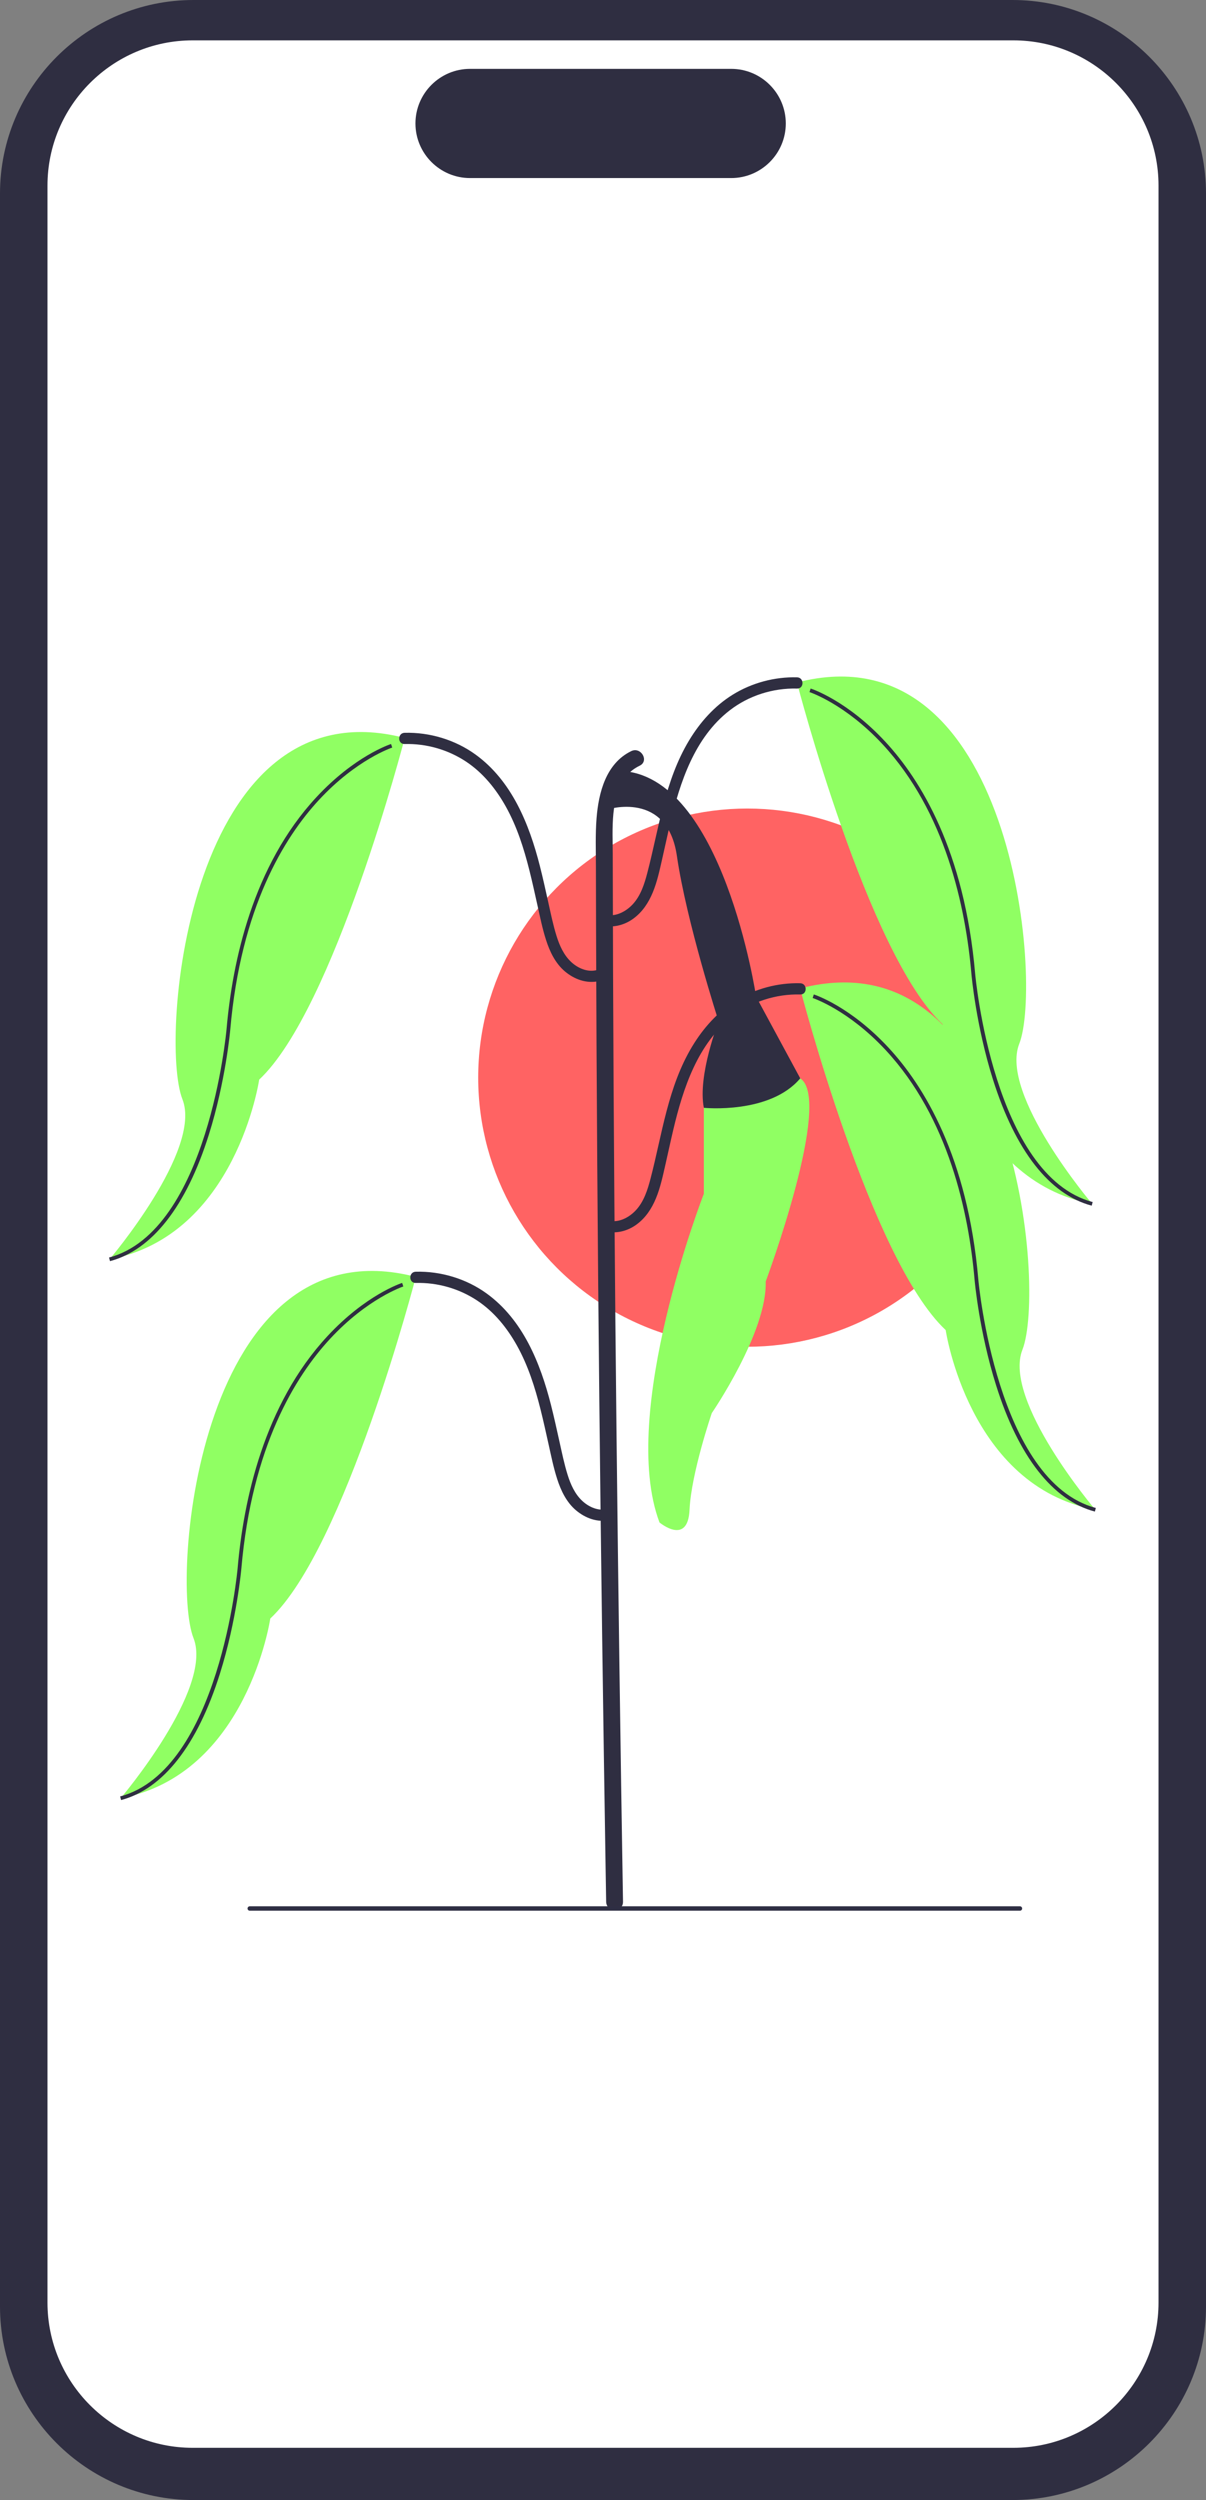 <svg xmlns="http://www.w3.org/2000/svg" xmlns:xlink="http://www.w3.org/1999/xlink" width="316.625" height="656.311" viewBox="0 0 316.625 656.311"><rect x="0" y="0" width="316.625" height="656.311" fill="#808080" stroke="none"/><path d="m265.817,656.311H50.808c-28.016,0-50.808-22.792-50.808-50.808V50.808C0,22.792,22.793,0,50.808,0h215.009c28.016,0,50.808,22.792,50.808,50.808v554.695c0,28.016-22.792,50.808-50.808,50.808Z" fill="#2f2e41" stroke-width="0"/><path d="m266.036,642.599H50.589c-21.021,0-38.123-17.102-38.123-38.123V48.719c0-21.021,17.102-38.123,38.123-38.123h215.447c21.021,0,38.123,17.102,38.123,38.123v555.756c0,21.021-17.102,38.123-38.123,38.123Z" fill="#fff" stroke-width="0"/><path d="m191.969,46.746h-68.561c-7.904,0-14.335-6.431-14.335-14.335s6.431-14.335,14.335-14.335h68.561c7.905,0,14.335,6.431,14.335,14.335s-6.431,14.335-14.335,14.335Z" fill="#2f2e41" stroke-width="0"/><circle cx="196.195" cy="282.903" r="70.649" fill="#ff6363" stroke-width="0"/><path d="m191.868,282.749l-7.081,8.075v22.568s-22.462,57.573-11.643,86.284c0,0,7.457,6.242,7.89-3.329.433-9.57,5.842-25.383,5.842-25.383,0,0,14.564-21.222,14.148-34.537,0,0,17.732-47.59,9.074-53.339l-18.229-.339v-0Z" fill="#90ff63" stroke-width="0"/><path d="m163.565,499.241c-.335-20.378-.647-40.756-.931-61.135-.284-20.37-.54-40.741-.764-61.112-.224-20.368-.415-40.736-.569-61.105-.154-20.371-.272-40.743-.348-61.114-.038-10.189-.066-20.377-.082-30.566-.011-6.535-.733-15.015,3.617-20.501.939-1.184,2.115-2.042,3.464-2.7,2.559-1.248.319-5.066-2.233-3.821-6.613,3.225-8.561,10.852-9.097,17.601-.335,4.223-.178,8.486-.17,12.718.01,5.194.022,10.389.037,15.583.061,20.672.165,41.345.308,62.017.144,20.768.327,41.536.545,62.303.217,20.67.467,41.339.747,62.008.28,20.677.59,41.354.924,62.03.042,2.598.084,5.196.127,7.794.047,2.845,4.472,2.853,4.425,0h0l0.0 0Z" fill="#2f2e41" stroke-width="0"/><path d="m210.097,259.594s18.448,71.11,38.184,89.575c0,0,6.029,40.988,39.292,47.177,0,0-24.391-28.726-19.141-42.027,6.242-15.812-1.664-109.436-58.255-94.873" fill="#90ff63" stroke-width="0"/><path d="m159.085,323.306c2.804.615,5.712-.148,8.013-1.829,2.403-1.755,3.99-4.172,5.117-6.895,1.153-2.784,1.783-5.763,2.45-8.691.709-3.109,1.372-6.229,2.107-9.332,2.583-10.906,6.4-22.607,15.623-29.754,5.022-3.892,11.365-5.899,17.702-5.735,1.899.049,1.898-2.901,0-2.95-5.906-.153-11.86,1.441-16.887,4.551-4.782,2.958-8.595,7.244-11.478,12.036-6.385,10.611-7.878,22.973-10.949,34.741-.752,2.883-1.719,5.934-3.766,8.183-1.816,1.995-4.536,3.404-7.147,2.831-.777-.171-1.596.234-1.815,1.03-.203.738.249,1.643,1.03,1.815h0Z" fill="#2f2e41" stroke-width="0"/><path d="m287.447,396.822c-11.06-2.938-20.028-14.4-25.933-33.148-4.438-14.088-5.627-27.487-5.638-27.621-1.536-17.719-6.83-42.574-23.329-60.355-9.837-10.602-19.099-13.672-19.191-13.702l.302-.936c.387.125,9.6,3.18,19.611,13.969,9.212,9.927,20.781,28.558,23.588,60.94.045.53,4.853,52.999,30.844,59.903l-.252.95Z" fill="#2f2e41" stroke-width="0"/><path d="m209.265,179.285s18.448,71.11,38.184,89.575c0,0,6.029,40.988,39.292,47.177,0,0-24.391-28.726-19.141-42.027,6.242-15.812-1.664-109.436-58.255-94.873" fill="#90ff63" stroke-width="0"/><path d="m158.253,242.997c2.804.615,5.712-.148,8.013-1.829,2.403-1.755,3.99-4.172,5.117-6.895,1.153-2.784,1.783-5.763,2.45-8.691.709-3.109,1.372-6.229,2.107-9.332,2.583-10.906,6.4-22.607,15.623-29.754,5.022-3.892,11.365-5.899,17.702-5.735,1.899.049,1.898-2.901,0-2.95-5.906-.153-11.86,1.441-16.887,4.551-4.782,2.958-8.595,7.244-11.478,12.036-6.385,10.611-7.878,22.973-10.949,34.741-.752,2.883-1.719,5.934-3.766,8.183-1.816,1.995-4.536,3.404-7.147,2.831-.777-.171-1.596.234-1.815,1.03-.203.738.249,1.643,1.03,1.815h0Z" fill="#2f2e41" stroke-width="0"/><path d="m286.615,316.513c-11.06-2.938-20.028-14.4-25.934-33.148-4.438-14.088-5.627-27.487-5.638-27.621-1.536-17.719-6.83-42.574-23.329-60.355-9.837-10.602-19.099-13.672-19.191-13.702l.302-.936c.387.125,9.6,3.18,19.611,13.969,9.212,9.927,20.781,28.558,23.588,60.94.045.53,4.853,52.999,30.845,59.903l-.252.95Z" fill="#2f2e41" stroke-width="0"/><path d="m109.143,335.326s-18.448,71.11-38.184,89.575c0,0-6.029,40.988-39.292,47.177,0,0,24.391-28.726,19.141-42.027-6.242-15.812,1.664-109.436,58.255-94.873" fill="#90ff63" stroke-width="0"/><path d="m159.371,396.193c-2.28.5-4.721-.525-6.475-2.153-1.965-1.824-3.083-4.335-3.869-6.854-.904-2.897-1.512-5.892-2.171-8.851-.71-3.188-1.404-6.379-2.21-9.545-2.803-11.014-7.369-22.325-16.878-29.222-5.349-3.879-12.03-5.887-18.625-5.717-1.895.049-1.902,2.999,0,2.95,5.7-.147,11.343,1.456,16.104,4.599,4.48,2.957,7.92,7.24,10.507,11.897,2.885,5.194,4.688,10.876,6.134,16.615.788,3.13,1.473,6.284,2.175,9.434.665,2.984,1.276,6.008,2.215,8.921.985,3.058,2.457,6.135,4.964,8.238,2.491,2.089,5.671,3.244,8.915,2.532.778-.171,1.233-1.076,1.03-1.815-.221-.803-1.034-1.202-1.815-1.03h0l0.0 0Z" fill="#2f2e41" stroke-width="0"/><path d="m31.793,472.553l-.252-.95c25.991-6.904,30.799-59.373,30.844-59.903,1.549-17.874,6.899-42.954,23.588-60.94,10.011-10.789,19.223-13.844,19.611-13.969l.302.936c-.093.03-9.398,3.126-19.237,13.752-9.088,9.814-20.504,28.243-23.283,60.306-.012.133-1.2,13.532-5.638,27.62-5.906,18.748-14.873,30.21-25.933,33.148Z" fill="#2f2e41" stroke-width="0"/><path d="m106.23,193.849s-18.448,71.11-38.184,89.575c0,0-6.029,40.988-39.292,47.177,0,0,24.391-28.726,19.141-42.027-6.242-15.812,1.664-109.436,58.255-94.873" fill="#90ff63" stroke-width="0"/><path d="m156.458,254.716c-2.28.5-4.721-.525-6.475-2.153-1.965-1.824-3.083-4.335-3.869-6.854-.904-2.897-1.512-5.892-2.171-8.851-.71-3.188-1.404-6.379-2.21-9.545-2.803-11.014-7.369-22.325-16.878-29.222-5.349-3.879-12.03-5.887-18.625-5.717-1.895.049-1.902,2.999,0,2.95,5.7-.147,11.343,1.456,16.104,4.599,4.48,2.957,7.92,7.24,10.507,11.897,2.885,5.194,4.688,10.876,6.134,16.615.788,3.13,1.473,6.284,2.175,9.434.665,2.984,1.276,6.008,2.215,8.921.985,3.058,2.457,6.135,4.964,8.238,2.491,2.089,5.671,3.244,8.915,2.532.778-.171,1.233-1.076,1.03-1.815-.221-.803-1.034-1.202-1.815-1.03h0Z" fill="#2f2e41" stroke-width="0"/><path d="m28.88,331.077l-.252-.95c25.996-6.905,30.799-59.373,30.845-59.903,1.549-17.874,6.899-42.954,23.588-60.94,10.011-10.789,19.223-13.844,19.611-13.969l.302.936c-.093.03-9.398,3.126-19.237,13.752-9.088,9.814-20.504,28.243-23.283,60.306-.012.133-1.2,13.532-5.638,27.62-5.906,18.748-14.874,30.21-25.933,33.148Z" fill="#2f2e41" stroke-width="0"/><path d="m159.477,212.504s15.73-5.076,18.235,12.195c2.505,17.271,10.958,43.437,10.958,43.437,0,0-5.555,14.118-3.883,22.688,0,0,17.324,1.758,25.31-7.736l-11.587-21.434s-8.718-58.497-35.767-59.272l-3.266,10.122h-0Z" fill="#2f2e41" stroke-width="0"/><path d="m268.357,501.02c0,.325-.261.585-.585.585H65.578c-.325,0-.585-.261-.585-.585s.261-.585.585-.585h202.194c.325,0,.585.261.585.585h0Z" fill="#2e2e43" stroke-width="0"/></svg>